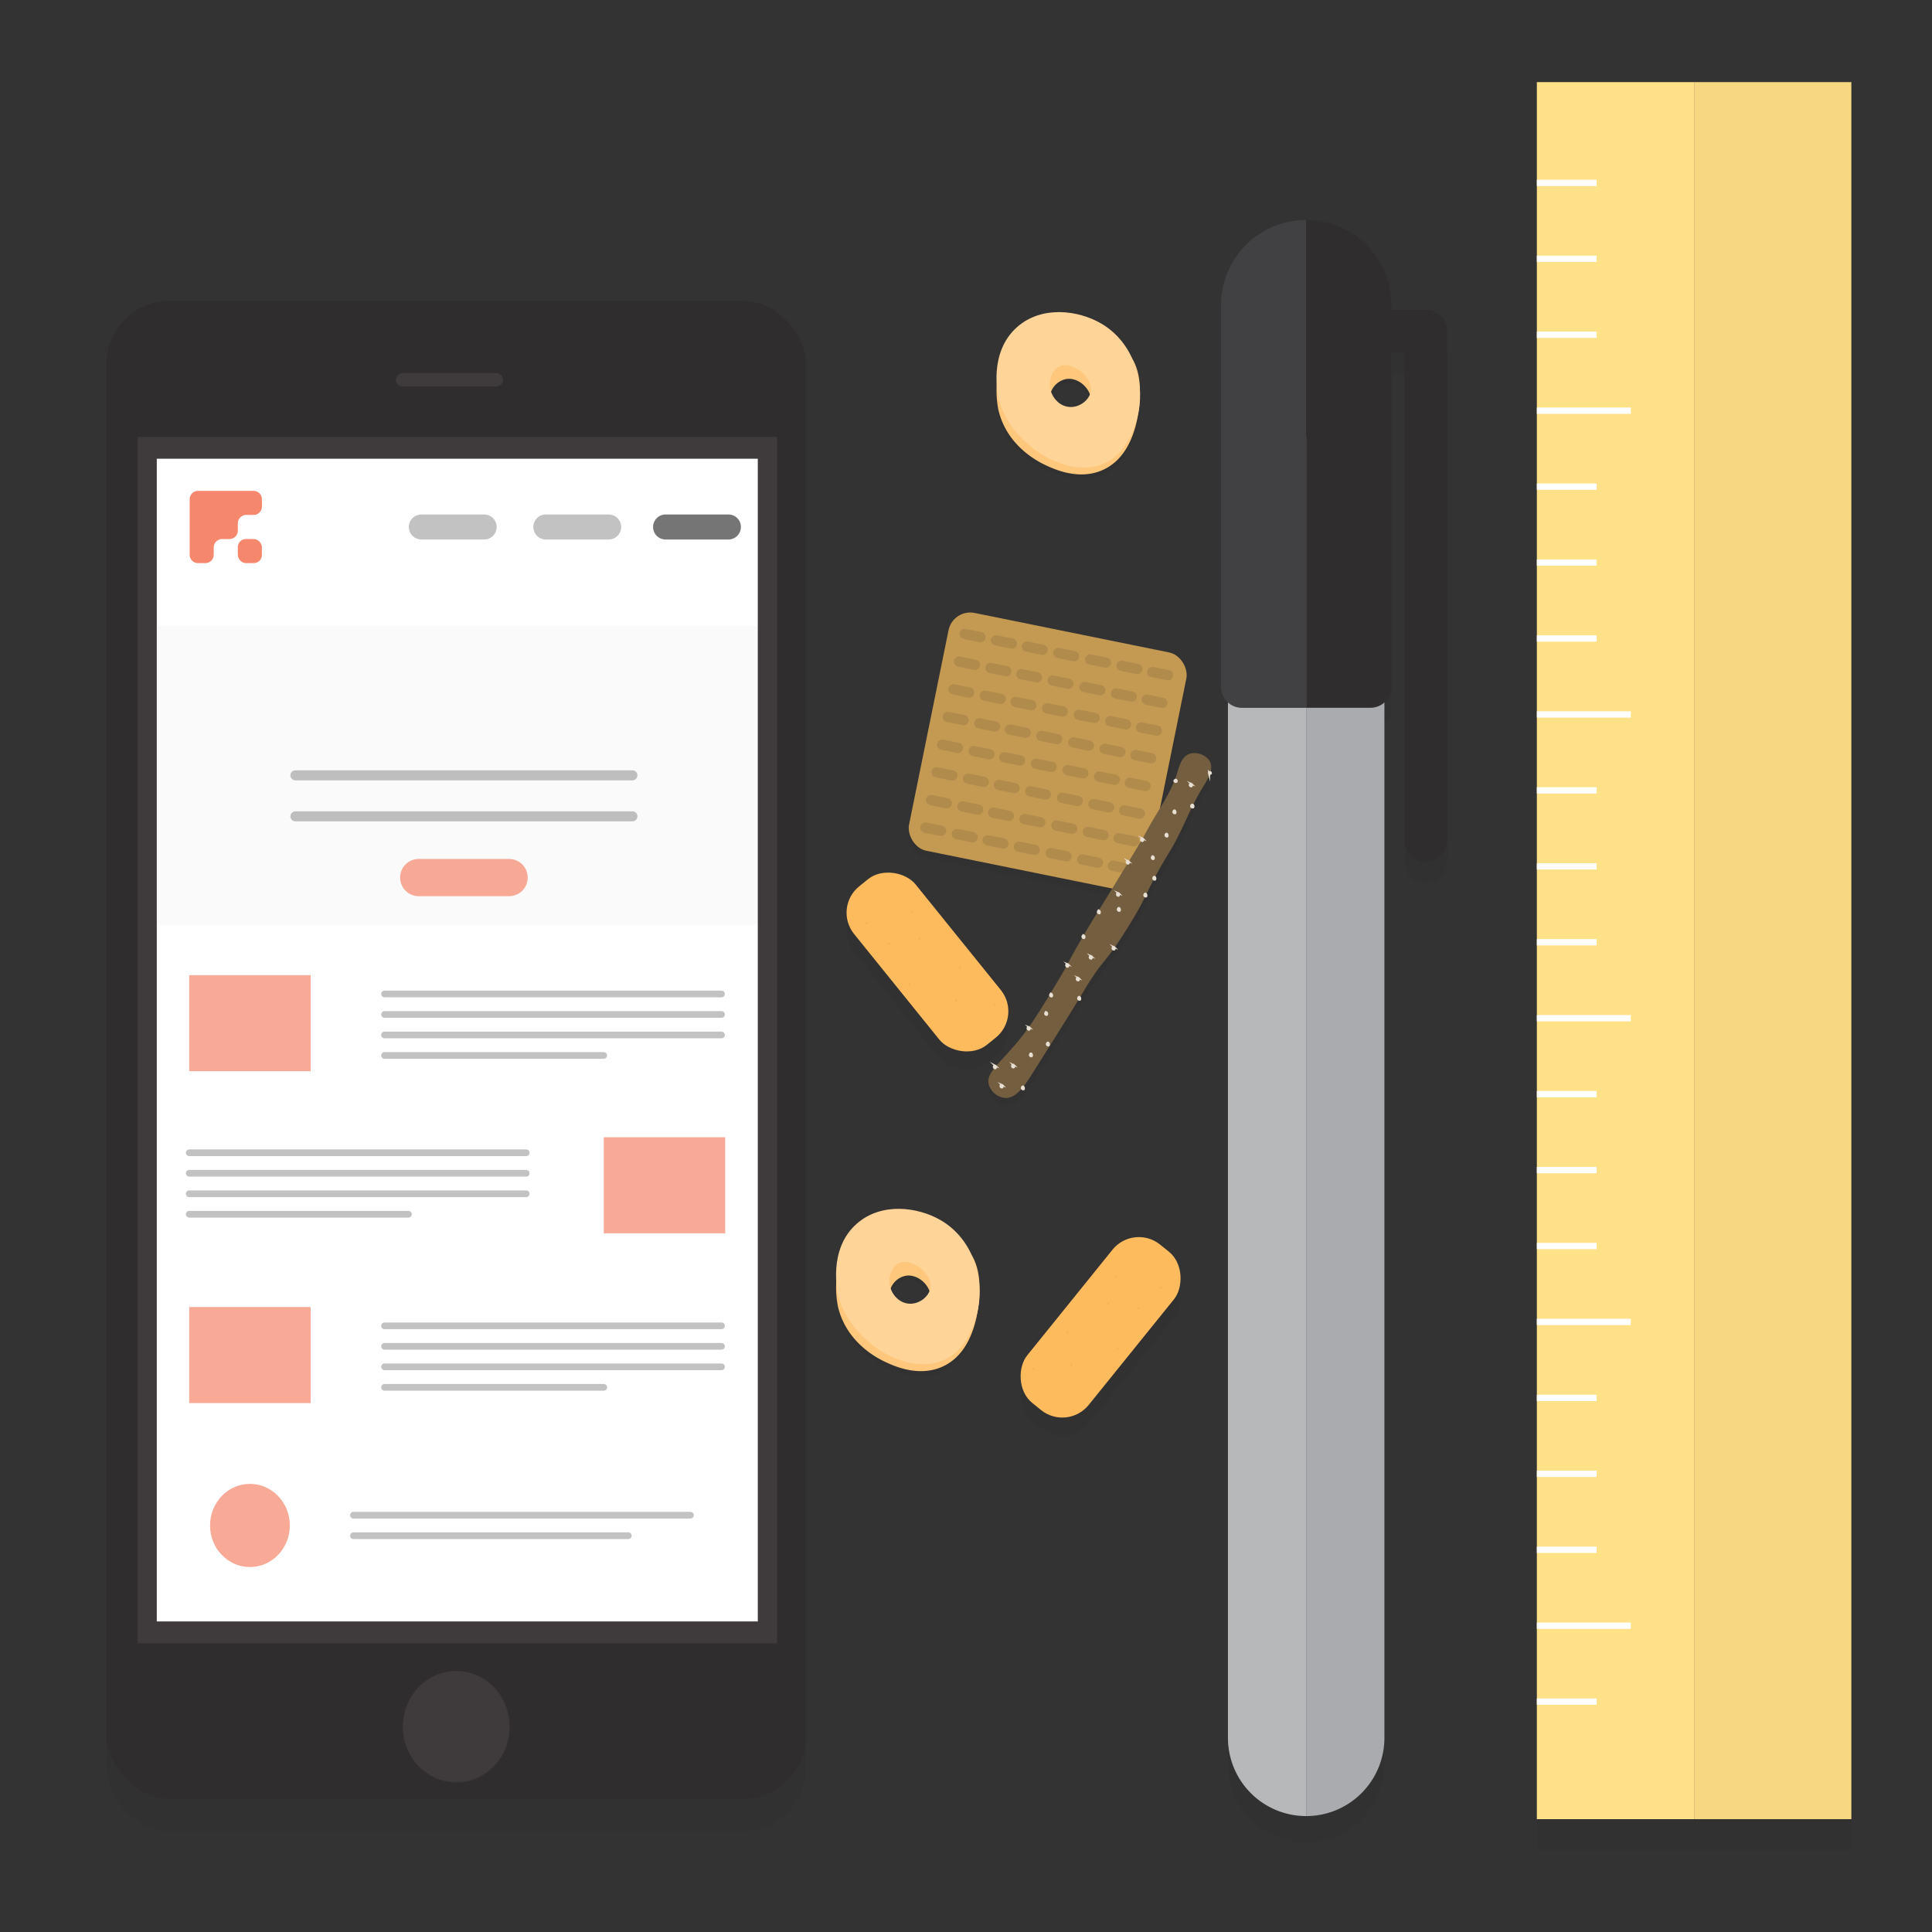 <svg viewBox="0 0 1200 1200" xmlns="http://www.w3.org/2000/svg"><rect x="0" y="0" width="1200" height="1200" fill="#333333" stroke="none"/><rect fill="#302d2e" height="930.56" opacity=".15" rx="39.39" width="434.61" x="66.08" y="207.02"/><rect fill="#302d2e" height="930.56" rx="39.39" width="434.61" x="66.08" y="186.75"/><ellipse cx="283.38" cy="1072.46" fill="#6d6767" opacity=".24" rx="33.3" ry="34.73" stroke="#302d2e" stroke-miterlimit="10" stroke-width=".9"/><path d="m85.28 271.2h397.49v749.63h-397.49z" fill="#6d6767" opacity=".24" stroke="#302d2e" stroke-miterlimit="10" stroke-width=".9"/><path d="m97.38 284.92h373.3v722.19h-373.3z" fill="#fff"/><path d="m97.38 388.69h373.3v185.79h-373.3z" opacity=".02"/><path d="m250.09 235.9h58.17" style="fill:#302d2e;stroke-miterlimit:10;opacity:.24;stroke:#6d6767;stroke-width:8.3;stroke-linecap:round"/><path d="m260.08 545.07h56.12" style="stroke-miterlimit:10;stroke-linecap:round;fill:none;stroke:#f5876c;stroke-width:23.13;opacity:.7"/><path d="m413.41 327.32h39.01" style="stroke-miterlimit:10;stroke-linecap:round;fill:none;stroke:#000;stroke-width:15.56;opacity:.54"/><path d="m339.04 327.32h39.01" style="stroke-miterlimit:10;opacity:.24;stroke-linecap:round;fill:none;stroke:#000;stroke-width:15.56"/><path d="m261.7 327.32h39.01" style="stroke-miterlimit:10;opacity:.24;stroke-linecap:round;fill:none;stroke:#000;stroke-width:15.56"/><path d="m183.48 507.04h209.32" style="stroke-miterlimit:10;opacity:.24;stroke-linecap:round;fill:none;stroke:#000;stroke-width:6.22"/><path d="m183.48 481.58h209.32" style="stroke-miterlimit:10;opacity:.24;stroke-linecap:round;fill:none;stroke:#000;stroke-width:6.22"/><path d="m117.52 741.47h209.32" style="stroke-miterlimit:10;opacity:.24;stroke-linecap:round;fill:none;stroke:#000;stroke-width:4.15"/><path d="m117.52 716.01h209.32" style="stroke-miterlimit:10;opacity:.24;stroke-linecap:round;fill:none;stroke:#000;stroke-width:4.15"/><path d="m117.52 754.2h136.17" style="stroke-miterlimit:10;opacity:.24;stroke-linecap:round;fill:none;stroke:#000;stroke-width:4.15"/><path d="m117.52 728.74h209.32" style="stroke-miterlimit:10;opacity:.24;stroke-linecap:round;fill:none;stroke:#000;stroke-width:4.15"/><path d="m238.84 642.83h209.31" style="stroke-miterlimit:10;opacity:.24;stroke-linecap:round;fill:none;stroke:#000;stroke-width:4.15"/><path d="m238.84 617.37h209.31" style="stroke-miterlimit:10;opacity:.24;stroke-linecap:round;fill:none;stroke:#000;stroke-width:4.15"/><path d="m238.84 655.56h136.17" style="stroke-miterlimit:10;opacity:.24;stroke-linecap:round;fill:none;stroke:#000;stroke-width:4.15"/><path d="m238.84 630.1h209.31" style="stroke-miterlimit:10;opacity:.24;stroke-linecap:round;fill:none;stroke:#000;stroke-width:4.15"/><path d="m117.52 605.68h75.44v59.67h-75.44z" fill="#f5876c" opacity=".7"/><path d="m238.84 848.96h209.31" style="stroke-miterlimit:10;opacity:.24;stroke-linecap:round;fill:none;stroke:#000;stroke-width:4.15"/><path d="m238.84 823.5h209.31" style="stroke-miterlimit:10;opacity:.24;stroke-linecap:round;fill:none;stroke:#000;stroke-width:4.15"/><path d="m238.84 861.7h136.17" style="stroke-miterlimit:10;opacity:.24;stroke-linecap:round;fill:none;stroke:#000;stroke-width:4.15"/><path d="m238.84 836.23h209.31" style="stroke-miterlimit:10;opacity:.24;stroke-linecap:round;fill:none;stroke:#000;stroke-width:4.15"/><path d="m117.52 811.81h75.44v59.67h-75.44z" fill="#f5876c" opacity=".7"/><path d="m375.01 706.36h75.44v59.67h-75.44z" fill="#f5876c" opacity=".7"/><ellipse cx="155.24" cy="947.49" fill="#f5876c" opacity=".7" rx="24.77" ry="25.83"/><path d="m219.54 941.12h209.32" style="stroke-miterlimit:10;opacity:.24;stroke-linecap:round;fill:none;stroke:#000;stroke-width:4.15"/><path d="m219.54 953.86h170.72" style="stroke-miterlimit:10;opacity:.24;stroke-linecap:round;fill:none;stroke:#000;stroke-width:4.15"/><path d="m117.81 310.11v34.42a5.22 5.22 0 0 0 5.22 5.22h4.51a5.22 5.22 0 0 0 5.22-5.22v-4.53a5.23 5.23 0 0 1 5.24-5.2h4.5a5.23 5.23 0 0 0 5.23-5.23v-4.5a5.23 5.23 0 0 1 5.22-5.23h4.5a5.23 5.23 0 0 0 5.23-5.22v-4.51a5.23 5.23 0 0 0 -5.23-5.22h-34.45a5.22 5.22 0 0 0 -5.19 5.22z" fill="#f5876c"/><rect fill="#f5876c" height="14.95" rx="5.01" width="14.95" x="147.72" y="334.8"/><path d="m1052.24 1129.92h-97.67v19.08h97.67 97.67v-19.08z" fill="#302d2e" opacity=".15"/><path d="m954.57 51h97.67v1078.92h-97.67z" fill="#ffe187"/><path d="m1052.24 51h97.67v1078.92h-97.67z" fill="#f6d882"/><path d="m954.57 113.59h37.14" fill="none" stroke="#fff" stroke-miterlimit="10" stroke-width="3.93"/><path d="m954.57 160.76h37.14" fill="none" stroke="#fff" stroke-miterlimit="10" stroke-width="3.93"/><path d="m954.57 207.93h37.14" fill="none" stroke="#fff" stroke-miterlimit="10" stroke-width="3.93"/><path d="m954.57 255.09h58.36" fill="none" stroke="#fff" stroke-miterlimit="10" stroke-width="3.93"/><path d="m954.57 302.26h37.14" fill="none" stroke="#fff" stroke-miterlimit="10" stroke-width="3.93"/><path d="m954.57 349.42h37.14" fill="none" stroke="#fff" stroke-miterlimit="10" stroke-width="3.93"/><path d="m954.57 396.59h37.14" fill="none" stroke="#fff" stroke-miterlimit="10" stroke-width="3.93"/><path d="m954.57 443.76h58.36" fill="none" stroke="#fff" stroke-miterlimit="10" stroke-width="3.93"/><path d="m954.57 490.92h37.14" fill="none" stroke="#fff" stroke-miterlimit="10" stroke-width="3.93"/><path d="m954.57 538.09h37.14" fill="none" stroke="#fff" stroke-miterlimit="10" stroke-width="3.93"/><path d="m954.57 585.25h37.14" fill="none" stroke="#fff" stroke-miterlimit="10" stroke-width="3.93"/><path d="m954.57 632.42h58.36" fill="none" stroke="#fff" stroke-miterlimit="10" stroke-width="3.93"/><path d="m954.57 679.59h37.14" fill="none" stroke="#fff" stroke-miterlimit="10" stroke-width="3.93"/><path d="m954.57 726.75h37.14" fill="none" stroke="#fff" stroke-miterlimit="10" stroke-width="3.93"/><path d="m954.57 773.92h37.14" fill="none" stroke="#fff" stroke-miterlimit="10" stroke-width="3.93"/><path d="m954.57 821.08h58.36" fill="none" stroke="#fff" stroke-miterlimit="10" stroke-width="3.93"/><path d="m954.57 868.25h37.14" fill="none" stroke="#fff" stroke-miterlimit="10" stroke-width="3.93"/><path d="m954.57 915.41h37.14" fill="none" stroke="#fff" stroke-miterlimit="10" stroke-width="3.93"/><path d="m954.57 962.58h37.14" fill="none" stroke="#fff" stroke-miterlimit="10" stroke-width="3.93"/><path d="m954.57 1009.75h58.36" fill="none" stroke="#fff" stroke-miterlimit="10" stroke-width="3.93"/><path d="m954.57 1056.91h37.14" fill="none" stroke="#fff" stroke-miterlimit="10" stroke-width="3.93"/><path d="m885.58 205.77h-21.39v-3a52.9 52.9 0 0 0 -52.9-52.9v303.04h39.94a13 13 0 0 0 13-13v-207.57h8.11v302.66a13.29 13.29 0 1 0 26.57 0v-315.95a13.28 13.28 0 0 0 -13.33-13.28z" fill="#302d2e" opacity=".15"/><path d="m811.29 1144.51a48.59 48.59 0 0 0 48.59-48.59v-807.85h-48.59z" fill="#302d2e" opacity=".15"/><path d="m762.7 1095.92a48.59 48.59 0 0 0 48.59 48.59v-856.44h-48.59z" fill="#302d2e" opacity=".15"/><path d="m811.29 1128a48.59 48.59 0 0 0 48.59-48.58v-807.87h-48.59z" fill="#a9abae"/><path d="m762.7 1079.4a48.59 48.59 0 0 0 48.59 48.6v-856.45h-48.59z" fill="#b6b8ba"/><path d="m758.39 189.45v237.19a13 13 0 0 0 13 13h39.94v-303a52.89 52.89 0 0 0 -52.94 52.81z" fill="#414042"/><path d="m885.58 192.45h-21.39v-3a52.9 52.9 0 0 0 -52.9-52.9v303.05h39.94a13 13 0 0 0 13-13v-207.6h8.11v302.69a13.29 13.29 0 1 0 26.57 0v-316a13.29 13.29 0 0 0 -13.33-13.24z" fill="#302d2e"/><rect fill="#302d2e" height="150.73" opacity=".15" rx="13.75" transform="matrix(.98 .199 -.199 .98 106.85 -120.1)" width="150.73" x="575.34" y="396"/><rect fill="#c49952" height="150.73" rx="13.75" transform="matrix(.98 .199 -.199 .98 105.96 -120.19)" width="150.73" x="575.34" y="391.5"/><g stroke-miterlimit="10"><path d="m599.21 393.76 9.76 1.98" fill="none" opacity=".5" stroke="#9c7e47" stroke-linecap="round" stroke-width="6.36"/><path d="m595.73 410.92 9.75 1.98" fill="none" opacity=".5" stroke="#9c7e47" stroke-linecap="round" stroke-width="6.36"/><path d="m592.23 428.15 9.75 1.98" fill="none" opacity=".5" stroke="#9c7e47" stroke-linecap="round" stroke-width="6.36"/><path d="m588.74 445.31 9.76 1.98" fill="none" opacity=".5" stroke="#9c7e47" stroke-linecap="round" stroke-width="6.36"/><path d="m585.24 462.53 9.76 1.98" fill="none" opacity=".5" stroke="#9c7e47" stroke-linecap="round" stroke-width="6.36"/><path d="m581.76 479.69 9.75 1.98" fill="none" opacity=".5" stroke="#9c7e47" stroke-linecap="round" stroke-width="6.36"/><path d="m578.26 496.92 9.75 1.98" fill="none" opacity=".5" stroke="#9c7e47" stroke-linecap="round" stroke-width="6.36"/><path d="m574.77 514.08 9.76 1.98" fill="none" opacity=".5" stroke="#9c7e47" stroke-linecap="round" stroke-width="6.36"/><path d="m618.73 397.73 9.75 1.98" fill="none" opacity=".5" stroke="#9c7e47" stroke-linecap="round" stroke-width="6.36"/><path d="m615.25 414.89 9.75 1.98" fill="none" opacity=".5" stroke="#9c7e47" stroke-linecap="round" stroke-width="6.36"/><path d="m611.75 432.11 9.75 1.98" fill="none" opacity=".5" stroke="#9c7e47" stroke-linecap="round" stroke-width="6.36"/><path d="m608.26 449.27 9.75 1.98" fill="none" opacity=".5" stroke="#9c7e47" stroke-linecap="round" stroke-width="6.36"/><path d="m604.76 466.5 9.76 1.98" fill="none" opacity=".5" stroke="#9c7e47" stroke-linecap="round" stroke-width="6.36"/><path d="m601.28 483.66 9.75 1.98" fill="none" opacity=".5" stroke="#9c7e47" stroke-linecap="round" stroke-width="6.36"/><path d="m597.78 500.88 9.75 1.98" fill="none" opacity=".5" stroke="#9c7e47" stroke-linecap="round" stroke-width="6.36"/><path d="m594.29 518.04 9.76 1.98" fill="none" opacity=".5" stroke="#9c7e47" stroke-linecap="round" stroke-width="6.36"/><path d="m637.81 401.6 9.76 1.98" fill="none" opacity=".5" stroke="#9c7e47" stroke-linecap="round" stroke-width="6.36"/><path d="m634.33 418.76 9.75 1.98" fill="none" opacity=".5" stroke="#9c7e47" stroke-linecap="round" stroke-width="6.36"/><path d="m630.83 435.99 9.75 1.98" fill="none" opacity=".5" stroke="#9c7e47" stroke-linecap="round" stroke-width="6.36"/><path d="m627.34 453.15 9.76 1.98" fill="none" opacity=".5" stroke="#9c7e47" stroke-linecap="round" stroke-width="6.36"/><path d="m623.85 470.37 9.75 1.98" fill="none" opacity=".5" stroke="#9c7e47" stroke-linecap="round" stroke-width="6.36"/><path d="m620.36 487.53 9.75 1.98" fill="none" opacity=".5" stroke="#9c7e47" stroke-linecap="round" stroke-width="6.36"/><path d="m616.86 504.76 9.75 1.98" fill="none" opacity=".5" stroke="#9c7e47" stroke-linecap="round" stroke-width="6.36"/><path d="m613.38 521.92 9.75 1.98" fill="none" opacity=".5" stroke="#9c7e47" stroke-linecap="round" stroke-width="6.36"/><path d="m657.33 405.57 9.76 1.98" fill="none" opacity=".5" stroke="#9c7e47" stroke-linecap="round" stroke-width="6.36"/><path d="m653.85 422.73 9.75 1.98" fill="none" opacity=".5" stroke="#9c7e47" stroke-linecap="round" stroke-width="6.36"/><path d="m650.35 439.95 9.75 1.98" fill="none" opacity=".5" stroke="#9c7e47" stroke-linecap="round" stroke-width="6.36"/><path d="m646.86 457.11 9.76 1.98" fill="none" opacity=".5" stroke="#9c7e47" stroke-linecap="round" stroke-width="6.36"/><path d="m643.36 474.34 9.76 1.98" fill="none" opacity=".5" stroke="#9c7e47" stroke-linecap="round" stroke-width="6.36"/><path d="m639.88 491.5 9.75 1.98" fill="none" opacity=".5" stroke="#9c7e47" stroke-linecap="round" stroke-width="6.36"/><path d="m636.38 508.72 9.75 1.98" fill="none" opacity=".5" stroke="#9c7e47" stroke-linecap="round" stroke-width="6.36"/><path d="m632.89 525.88 9.76 1.98" fill="none" opacity=".5" stroke="#9c7e47" stroke-linecap="round" stroke-width="6.36"/><path d="m677.11 409.58 9.75 1.99" fill="none" opacity=".5" stroke="#9c7e47" stroke-linecap="round" stroke-width="6.36"/><path d="m673.62 426.74 9.75 1.99" fill="none" opacity=".5" stroke="#9c7e47" stroke-linecap="round" stroke-width="6.36"/><path d="m670.12 443.97 9.76 1.98" fill="none" opacity=".5" stroke="#9c7e47" stroke-linecap="round" stroke-width="6.36"/><path d="m666.64 461.13 9.75 1.98" fill="none" opacity=".5" stroke="#9c7e47" stroke-linecap="round" stroke-width="6.36"/><path d="m663.14 478.35 9.75 1.99" fill="none" opacity=".5" stroke="#9c7e47" stroke-linecap="round" stroke-width="6.36"/><path d="m659.65 495.51 9.76 1.98" fill="none" opacity=".5" stroke="#9c7e47" stroke-linecap="round" stroke-width="6.36"/><path d="m656.15 512.74 9.76 1.98" fill="none" opacity=".5" stroke="#9c7e47" stroke-linecap="round" stroke-width="6.36"/><path d="m652.67 529.9 9.75 1.98" fill="none" opacity=".5" stroke="#9c7e47" stroke-linecap="round" stroke-width="6.36"/><path d="m696.62 413.55 9.76 1.98" fill="none" opacity=".5" stroke="#9c7e47" stroke-linecap="round" stroke-width="6.36"/><path d="m693.14 430.71 9.75 1.98" fill="none" opacity=".5" stroke="#9c7e47" stroke-linecap="round" stroke-width="6.36"/><path d="m689.64 447.93 9.75 1.99" fill="none" opacity=".5" stroke="#9c7e47" stroke-linecap="round" stroke-width="6.36"/><path d="m686.15 465.09 9.76 1.98" fill="none" opacity=".5" stroke="#9c7e47" stroke-linecap="round" stroke-width="6.36"/><path d="m682.66 482.32 9.75 1.98" fill="none" opacity=".5" stroke="#9c7e47" stroke-linecap="round" stroke-width="6.36"/><path d="m679.17 499.48 9.75 1.98" fill="none" opacity=".5" stroke="#9c7e47" stroke-linecap="round" stroke-width="6.36"/><path d="m675.67 516.7 9.75 1.98" fill="none" opacity=".5" stroke="#9c7e47" stroke-linecap="round" stroke-width="6.36"/><path d="m672.19 533.86 9.75 1.98" fill="none" opacity=".5" stroke="#9c7e47" stroke-linecap="round" stroke-width="6.36"/><path d="m715.71 417.43 9.75 1.98" fill="none" opacity=".5" stroke="#9c7e47" stroke-linecap="round" stroke-width="6.36"/><path d="m712.22 434.58 9.76 1.99" fill="none" opacity=".5" stroke="#9c7e47" stroke-linecap="round" stroke-width="6.36"/><path d="m708.72 451.81 9.76 1.98" fill="none" opacity=".5" stroke="#9c7e47" stroke-linecap="round" stroke-width="6.36"/><path d="m705.24 468.97 9.75 1.98" fill="none" opacity=".5" stroke="#9c7e47" stroke-linecap="round" stroke-width="6.36"/><path d="m701.74 486.19 9.75 1.99" fill="none" opacity=".5" stroke="#9c7e47" stroke-linecap="round" stroke-width="6.36"/><path d="m698.25 503.35 9.76 1.99" fill="none" opacity=".5" stroke="#9c7e47" stroke-linecap="round" stroke-width="6.36"/><path d="m694.75 520.58 9.76 1.98" fill="none" opacity=".5" stroke="#9c7e47" stroke-linecap="round" stroke-width="6.36"/><path d="m691.27 537.74 9.75 1.98" fill="none" opacity=".5" stroke="#9c7e47" stroke-linecap="round" stroke-width="6.36"/></g><rect fill="#302d2e" height="126.44" opacity=".15" rx="21.04" transform="matrix(.778 -.628 .628 .778 -254.85 496.71)" width="49.07" x="551.62" y="546.12"/><rect fill="#fdbb5d" height="126.44" rx="21.04" transform="matrix(.778 -.628 .628 .778 -247.67 494.18)" width="49.07" x="551.62" y="534.68"/><circle cx="538.25" cy="573.42" fill="#948064" opacity=".1" r=".69"/><circle cx="566.1" cy="566.33" fill="#948064" opacity=".1" r=".69"/><circle cx="552.12" cy="586.13" fill="#948064" opacity=".1" r=".69"/><circle cx="570.91" cy="583.33" fill="#948064" opacity=".1" r=".69"/><circle cx="564.96" cy="611.44" fill="#948064" opacity=".1" r=".69"/><circle cx="596.3" cy="601.12" fill="#948064" opacity=".1" r=".69"/><circle cx="593.86" cy="621.68" fill="#948064" opacity=".1" r=".69"/><circle cx="617.62" cy="623.78" fill="#948064" opacity=".1" r=".69"/><rect fill="#302d2e" height="126.44" opacity=".15" rx="21.04" transform="matrix(-.778 -.628 .628 -.778 690.26 1915.04)" width="49.07" x="658.59" y="772.47"/><rect fill="#fdbb5d" height="126.44" rx="21.04" transform="matrix(-.778 -.628 .628 -.778 697.44 1894.69)" width="49.07" x="658.59" y="761.03"/><circle cx="721.02" cy="799.77" fill="#948064" opacity=".1" r=".69"/><circle cx="693.17" cy="792.67" fill="#948064" opacity=".1" r=".69"/><circle cx="707.16" cy="812.48" fill="#948064" opacity=".1" r=".69"/><circle cx="688.36" cy="809.68" fill="#948064" opacity=".1" r=".69"/><circle cx="694.31" cy="837.78" fill="#948064" opacity=".1" r=".69"/><circle cx="662.98" cy="827.47" fill="#948064" opacity=".1" r=".69"/><circle cx="665.41" cy="848.03" fill="#948064" opacity=".1" r=".69"/><circle cx="641.66" cy="850.12" fill="#948064" opacity=".1" r=".69"/><path d="m747.52 493.9c2.93-4.76 7.24-11.41 4.49-16.38-2.16-3.91-8.32-6.16-12.68-4.59-4.88 1.75-6.39 7.86-7.78 12.39-3.93 12.77-12.59 23.84-18.87 35.76-2.7 5.1-8.23 14.17-19.31 32.29-11.44 18.74-13.72 21.88-20.92 34.25-9 15.54-7.43 14-13.73 24.57-12.2 20.41-18.31 30.61-28.32 42.2s-17.4 17.14-15.68 23.93a11.82 11.82 0 0 0 10.35 8.39c6.86.2 12.2-8 16.75-15.26 16.4-26 24.6-39 32.65-52.41 11.63-19.38 11.52-14.27 26.11-37.53s10.33-21.35 26.66-48.16c7.76-12.67 12.49-26.81 20.28-39.45z" fill="#302d2e" opacity=".15"/><path d="m746.94 489.22c2.93-4.76 7.24-11.41 4.49-16.38-2.15-3.91-8.32-6.16-12.68-4.59-4.88 1.75-6.39 7.86-7.78 12.39-3.93 12.77-12.58 23.84-18.87 35.76-2.7 5.1-8.23 14.17-19.3 32.29-11.45 18.74-13.73 21.88-20.93 34.25-9 15.55-7.43 14-13.73 24.57-12.2 20.41-18.31 30.61-28.32 42.2s-17.43 17.14-15.68 23.93a11.82 11.82 0 0 0 10.36 8.36c6.85.2 12.19-8 16.74-15.26 16.4-26 24.6-39 32.65-52.41 11.64-19.33 11.52-14.24 26.11-37.5s10.33-21.35 26.66-48.16c7.72-12.67 12.49-26.8 20.28-39.45z" fill="#735e3f"/><path d="m730.37 484.36c-.42-.09-1 .46-.89.83a.9.9 0 0 0 1.25.32.8.8 0 0 0 -.36-1.15z" fill="#e8dfd3" stroke="#e8dfd3" stroke-miterlimit="10" stroke-width="1.31"/><path d="m740.74 499.82c-.43-.14-1 .57-.86 1.08s1 .84 1.26.46a1.27 1.27 0 0 0 -.4-1.54z" fill="#e8dfd3" stroke="#e8dfd3" stroke-miterlimit="10" stroke-width="1.31"/><path d="m729.6 503.41c-.38-.15-.84.56-.74 1.07s.88.85 1.12.48a1.41 1.41 0 0 0 -.38-1.55z" fill="#e8dfd3" stroke="#e8dfd3" stroke-miterlimit="10" stroke-width="1.31"/><path d="m717.12 544.63c-.38-.14-.85.56-.74 1.07s.88.85 1.12.48a1.41 1.41 0 0 0 -.38-1.55z" fill="#e8dfd3" stroke="#e8dfd3" stroke-miterlimit="10" stroke-width="1.31"/><path d="m724.69 517.88c-.37-.15-.84.56-.73 1.07s.87.85 1.12.48a1.4 1.4 0 0 0 -.39-1.55z" fill="#e8dfd3" stroke="#e8dfd3" stroke-miterlimit="10" stroke-width="1.31"/><path d="m716.15 531.88c-.37-.15-.84.55-.73 1.06s.87.86 1.12.49 0-1.43-.39-1.55z" fill="#e8dfd3" stroke="#e8dfd3" stroke-miterlimit="10" stroke-width="1.31"/><path d="m700.59 534.68c-.38-.15-.85.55-.74 1.06s.87.86 1.12.49.03-1.4-.38-1.55z" fill="#e8dfd3" stroke="#e8dfd3" stroke-miterlimit="10" stroke-width="1.31"/><path d="m694.54 554.65c-.38-.15-.85.55-.74 1.06s.88.86 1.12.49.01-1.4-.38-1.55z" fill="#e8dfd3" stroke="#e8dfd3" stroke-miterlimit="10" stroke-width="1.31"/><path d="m682.64 565.56c-.38-.15-.84.55-.73 1.06s.87.86 1.12.49-.03-1.4-.39-1.55z" fill="#e8dfd3" stroke="#e8dfd3" stroke-miterlimit="10" stroke-width="1.31"/><path d="m691.78 588.08c-.38-.15-.84.55-.74 1.06s.88.86 1.12.49.01-1.4-.38-1.55z" fill="#e8dfd3" stroke="#e8dfd3" stroke-miterlimit="10" stroke-width="1.31"/><path d="m673.08 580.93c-.37-.15-.84.55-.73 1.06s.87.86 1.12.49.01-1.4-.39-1.55z" fill="#e8dfd3" stroke="#e8dfd3" stroke-miterlimit="10" stroke-width="1.31"/><path d="m663 598.73c-.38-.15-.84.55-.74 1.06s.88.86 1.12.49.05-1.4-.38-1.55z" fill="#e8dfd3" stroke="#e8dfd3" stroke-miterlimit="10" stroke-width="1.31"/><path d="m670.44 619.23c-.38-.14-.85.56-.74 1.07s.87.85 1.12.48a1.41 1.41 0 0 0 -.38-1.55z" fill="#e8dfd3" stroke="#e8dfd3" stroke-miterlimit="10" stroke-width="1.31"/><path d="m618.06 661.81c-.38-.15-.85.55-.74 1.06s.88.86 1.12.49.01-1.36-.38-1.55z" fill="#e8dfd3" stroke="#e8dfd3" stroke-miterlimit="10" stroke-width="1.31"/><path d="m640.46 654.37c-.37-.14-.84.56-.73 1.07s.87.85 1.12.48a1.4 1.4 0 0 0 -.39-1.55z" fill="#e8dfd3" stroke="#e8dfd3" stroke-miterlimit="10" stroke-width="1.31"/><path d="m635.47 674.88c-.38-.14-.84.56-.74 1.07s.88.86 1.12.48a1.41 1.41 0 0 0 -.38-1.55z" fill="#e8dfd3" stroke="#e8dfd3" stroke-miterlimit="10" stroke-width="1.31"/><path d="m622.22 673.74c-.38-.15-.85.55-.74 1.06s.87.86 1.12.49.01-1.4-.38-1.55z" fill="#e8dfd3" stroke="#e8dfd3" stroke-miterlimit="10" stroke-width="1.31"/><path d="m629.37 661.29c-.38-.15-.85.55-.74 1.06s.88.86 1.12.49.01-1.4-.38-1.55z" fill="#e8dfd3" stroke="#e8dfd3" stroke-miterlimit="10" stroke-width="1.31"/><path d="m639 637.86c-.38-.15-.85.55-.74 1.06s.87.86 1.12.49.05-1.41-.38-1.55z" fill="#e8dfd3" stroke="#e8dfd3" stroke-miterlimit="10" stroke-width="1.31"/><path d="m649.91 628.66c-.37-.15-.84.55-.73 1.06s.87.86 1.12.49 0-1.4-.39-1.55z" fill="#e8dfd3" stroke="#e8dfd3" stroke-miterlimit="10" stroke-width="1.31"/><path d="m651 647.64c-.38-.14-.85.56-.74 1.07s.87.85 1.12.48a1.41 1.41 0 0 0 -.38-1.55z" fill="#e8dfd3" stroke="#e8dfd3" stroke-miterlimit="10" stroke-width="1.31"/><path d="m653 617.22c-.37-.15-.84.55-.73 1.06s.87.86 1.12.49-.03-1.4-.39-1.55z" fill="#e8dfd3" stroke="#e8dfd3" stroke-miterlimit="10" stroke-width="1.31"/><path d="m669.57 607.24c-.38-.15-.85.55-.74 1.06s.87.86 1.12.49.05-1.4-.38-1.55z" fill="#e8dfd3" stroke="#e8dfd3" stroke-miterlimit="10" stroke-width="1.31"/><path d="m677.6 593.73c-.38-.15-.85.55-.74 1.06s.88.86 1.12.49.02-1.4-.38-1.55z" fill="#e8dfd3" stroke="#e8dfd3" stroke-miterlimit="10" stroke-width="1.31"/><path d="m695.08 564c-.37-.15-.84.56-.73 1.07s.87.85 1.12.48a1.4 1.4 0 0 0 -.39-1.55z" fill="#e8dfd3" stroke="#e8dfd3" stroke-miterlimit="10" stroke-width="1.31"/><path d="m711.55 555.1c-.38-.14-.85.56-.74 1.07s.87.86 1.12.48a1.41 1.41 0 0 0 -.38-1.55z" fill="#e8dfd3" stroke="#e8dfd3" stroke-miterlimit="10" stroke-width="1.31"/><path d="m709.5 520.64c-.38-.15-.85.55-.74 1.06s.88.86 1.12.49.01-1.4-.38-1.55z" fill="#e8dfd3" stroke="#e8dfd3" stroke-miterlimit="10" stroke-width="1.31"/><path d="m739.78 486.71c-.38-.15-.85.55-.74 1.06s.87.86 1.12.49.01-1.4-.38-1.55z" fill="#e8dfd3" stroke="#e8dfd3" stroke-miterlimit="10" stroke-width="1.31"/><path d="m751.68 479.57c-.34-.07-.79.37-.71.68a.73.73 0 0 0 1 .25.64.64 0 0 0 -.29-.93z" fill="#e8dfd3" stroke="#e8dfd3" stroke-miterlimit="10" stroke-width="1.31"/><path d="m683.84 211.46c-7.64-3.06-33.71-13.51-51.93 2.12s-12 43.2-11.65 44.51c5.12 21 22.86 30.77 28.73 33.56 5.34 2.53 20.69 9.82 35.59 3.37 23.7-10.24 23.49-45.32 23.46-49.46-.06-11.6-3.52-17.66-4.55-19.36-5.42-8.91-14.01-12.48-19.65-14.74zm-6.35 42.39c-1.13 5.37-6.74 9.68-12.72 9.54-7.14-.18-13.29-6.66-12.72-13.78a12.69 12.69 0 0 1 10.21-11.24c8.23-1.37 16.9 7.46 15.23 15.48z" fill="#302d2e" opacity=".15"/><path d="m683.84 208.51c-7.64-3.06-33.71-13.51-51.93 2.12s-12 43.2-11.65 44.51c5.12 21 22.86 30.78 28.73 33.56 5.34 2.54 20.69 9.82 35.59 3.37 23.7-10.24 23.49-45.31 23.46-49.46-.06-11.6-3.52-17.66-4.55-19.36-5.42-8.9-14.01-12.48-19.65-14.74zm-6.35 42.39c-1.13 5.37-6.74 9.69-12.72 9.54-7.14-.17-13.29-6.66-12.72-13.78a12.69 12.69 0 0 1 10.21-11.24c8.23-1.34 16.9 7.46 15.23 15.48z" fill="#fec77c"/><path d="m683.84 200.87c-14.15-8.2-36.64-11.2-51.93 2.12-18.32 16-12 42.94-11.65 44.51 7.14 28.64 42.51 50.69 65.7 40.27 16.43-7.38 20.51-28.24 21.2-31.79 3.76-19.25-3.25-43.49-23.32-55.11zm-6.35 42.39c-.92 5.06-6.58 9.7-12.72 9.54-7.31-.2-12.59-7.13-12.72-13.78-.09-4.48 2.13-10 6.36-11.66 7.72-3.09 20.69 7.03 19.08 15.9z" fill="#ffd499"/><path d="m584.2 768.43c-7.64-3.06-33.72-13.51-51.93 2.12s-12 43.2-11.66 44.51c5.13 21 22.86 30.77 28.74 33.56 5.34 2.53 20.69 9.81 35.59 3.37 23.7-10.24 23.49-45.32 23.46-49.46-.07-11.6-3.52-17.67-4.55-19.36-5.42-8.91-14.01-12.49-19.65-14.74zm-6.36 42.39c-1.12 5.37-6.73 9.68-12.72 9.54-7.14-.18-13.28-6.66-12.71-13.78a12.68 12.68 0 0 1 10.21-11.24c8.23-1.34 16.9 7.46 15.22 15.48z" fill="#302d2e" opacity=".15"/><path d="m584.2 765.48c-7.64-3.06-33.72-13.51-51.93 2.12s-12 43.2-11.66 44.51c5.13 21 22.86 30.77 28.74 33.56 5.34 2.53 20.69 9.82 35.59 3.37 23.7-10.24 23.49-45.31 23.46-49.46-.07-11.6-3.52-17.66-4.55-19.36-5.42-8.91-14.01-12.48-19.65-14.74zm-6.36 42.39c-1.12 5.37-6.73 9.68-12.72 9.54-7.14-.17-13.28-6.66-12.71-13.78a12.69 12.69 0 0 1 10.21-11.24c8.23-1.34 16.9 7.46 15.22 15.48z" fill="#fec77c"/><path d="m584.2 757.84c-14.15-8.2-36.64-11.2-51.93 2.12-18.32 15.95-12 42.94-11.66 44.51 7.15 28.64 42.52 50.69 65.71 40.27 16.43-7.38 20.5-28.25 21.2-31.79 3.76-19.25-3.25-43.49-23.32-55.11zm-6.36 42.39c-.92 5-6.57 9.7-12.72 9.54-7.3-.2-12.58-7.13-12.71-13.78-.09-4.48 2.13-10 6.36-11.66 7.72-3.09 20.68 7.03 19.07 15.9z" fill="#ffd499"/></svg>